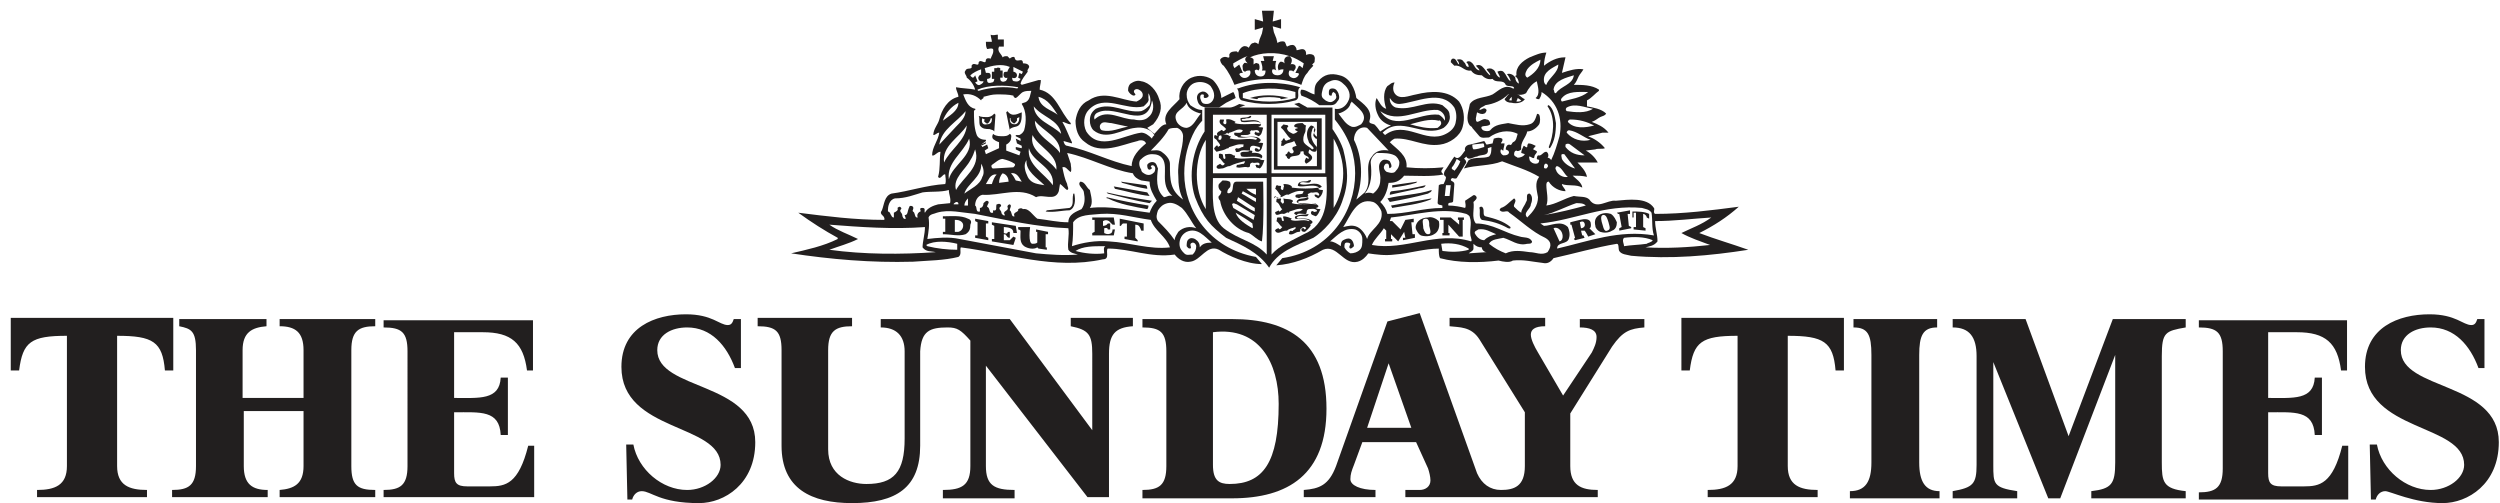 <svg xmlns="http://www.w3.org/2000/svg" viewBox="0 0 209.2 42.1" enable-background="new 0 0 209.2 42.1"><g fill="#221F1F"><path d="M80.2 19.4h-.3v-1c.2 0 .4 0 .6.2.2.2.1.7-.3.8m.8-1.1c-.6-.3-1.4-.2-2.1-.2v.2h.2v1.1h-.2v.2c.7 0 1.3.2 1.9 0 .3-.2.4-.4.4-.8.1-.2.1-.4-.2-.5zM82.2 9.9l.2.1s-.1.2 0 .2c.1.1.2.2.3.1.1-.1.2-.3.2-.4h.1v.1c0 .2-.1.4-.4.4-.4.1-.5-.2-.4-.5m.6.9l.3.1.1.1.1-1.4-.1-.1s-.2.3-.6.3c-.2 0-.5 0-.7-.1.1.2 0 .5.1.8.2.3.5.3.8.3zM84.5 9.9h.1c-.1.1 0 .3.2.4.1.1.2-.1.3-.2v-.2l.2-.1c0 .3-.1.6-.4.6-.3 0-.4-.2-.4-.4v-.1m.5.7c.5-.1.5-.7.5-1.2-.3.1-.4.2-.7.2-.3 0-.5-.3-.5-.3l-.1.1.3 1.5c-.1 0 0-.2.5-.3zM100.4 20.7c0-.3-.1-.5-.4-.7-.2-.1-.4-.1-.5 0-.2.1-.2.4-.2.6.1.1.1.2.3.2.2-.1-.2-.4.2-.5.2 0 .3.2.3.3 0 .3-.1.5-.3.7-.3 0-.5.1-.7-.1-.2-.2-.4-.4-.4-.8s.2-.8.6-1c.9-.4 1.5.4 2.1.9-.5 0-.8.1-1 .4m-3.5-2.2c-.2-.3-.1-.6 0-.9.2-.3.4-.5.8-.6.4-.1.8.1 1.2.4.5.5.8 1.2 1.2 1.7-.5-.2-1.1-.1-1.5.3-.1.2-.3.4-.3.7-.4-.6-.9-1.1-1.4-1.6zm-4.1 1.7c-1.1-.1-2.2.1-3.1.4.1-.6.1-1.3.1-2 .5-.7 1.5-.6 2.3-.7 1.5-.1 2.7.3 4.2.5.3.9 1.3 1.4 1.6 2.3-1.7.2-3.3-.4-5.1-.5zm-.4 1c-.8.1-1.7 0-2.4-.2.6-.4 1.5-.4 2.3-.4h.2c-.2.1-.1.4-.1.6zm-5.7 0L80.3 20c-.9-.2-1.9-.1-2.7 0 .1-.6.2-1.2.1-1.8.1-.3.5-.3.7-.4 1-.3 2.1 0 3.2.1 2.6.5 5.1 1.1 7.8 1.2.1.6-.1 1.2 0 1.8.2.3.5.3.8.4-1.2.1-2.4 0-3.5-.1zm-6.6-.3c-.8 0-1.7-.1-2.5-.3l-.1-.1c.7-.4 1.8-.3 2.6-.1v.5zm-10.7 0c.8-.3 1.6-.5 2.4-.9-.8-.4-1.7-.7-2.4-1.2 2.6.2 5.3.4 8 .2 0 .6-.2 1.2-.2 1.7.3.4.7.3 1.1.4-2.9.2-6 .2-8.9-.2zm5.5-4.3c.9 0 1.6-.3 2.3-.5.7-.1 1.5 0 2.2-.2 0 .4.2.7.1 1.1l-1 .1c-.4.1-.9.3-1.1.7-.1-.1.1-.4-.2-.4-.1 0-.2 0-.2.1s.1.2 0 .2c-.2.1-.3.3-.2.5h-.1c-.2-.1-.1-.4-.3-.5-.1-.1.1-.2 0-.4-.1-.1-.3-.1-.3 0-.2.4-.1.7-.4.7l.1.3c-.2.1-.3-.2-.3-.3 0-.2-.3-.3-.1-.5.1-.1-.1-.2-.1-.2-.1 0-.2.1-.2.1.1.2-.1.3-.3.4v.4c-.2 0-.2-.2-.3-.3 0-.2-.2-.1-.2-.3 0-.3.1-.9.6-1zm3.7-4.5c.2-1.3 1.5-1.9 2.2-2.8 0 .5-.4.9-.8 1.3l-1.4 1.5zm1.6-3.5c0 .7-.8 1.1-1.3 1.5.2-.6.7-1.2 1.3-1.5zm.4-.7c.6-.1 1.1.1 1.5.5 0-.1.1-.1.2-.2v-.1c.4-.1.7-.2 1.1-.2.5 0 1 0 1.4.1 0 .1.1.2.2.2.2-.1.4-.4.6-.5.2-.1.5-.1.7-.1-.1.3-.1.7-.4.9-.1.1-.4.1-.4.2.4.6.4 1.5.2 2.2-.1.2-.2.3-.4.4H85v.1l.4.2v.2l-.4-.2.1.4.4.2v.2l-.5-.1v.2l.4.2-.1.3-1.1-.4v-.5c.2-.1.4-.3.4-.5 0-.1.1-.3-.1-.4-.2.2-.4.2-.7.2-.4 0-.6-.1-.7-.2-.1.2-.1.4.1.5.1.1.4.2.4.2v.5l-1.1.5-.1-.3.3-.2-.1-.3-.4.2-.1-.2.4-.2v.1l-.4.2v-.1l.4-.3v-.1c-.3 0-.7-.1-.8-.5-.2-.6-.2-1.3-.2-1.9 0-.1.2-.1.1-.2-.6-.1-.8-.7-1-1.2zm.8-1.4c-.2-.1-.2-.2-.2-.2.2-.2.6-.4.9-.5v.4c0 .1-.1 0-.2.2-.1.1 0 .4.2.4h.2c0 .1-.1.2-.3.3-.2.1-.4-.2-.4-.2l.2-.1-.2-.5s-.1.2-.2.2zm3.8.8c0 .1-.1.1-.1.1-1-.2-2.2-.1-3.2.2-.1 0-.1-.1-.1-.1.9-.4 2.3-.4 3.4-.2zm-.7-1.7s-.2.3-.2.4c-.1 0-.3 0-.3.1-.1.3.1.5.3.4 0 .1-.1.3-.2.3-.2.1-.4 0-.4-.2v-.1h.2v-.6h-.2v-.2s-.2-.1-.3 0h-.2V6H83v.6h.2s0 .3-.2.3c-.3.1-.4 0-.4-.2v-.1s.3 0 .3-.2c0-.1 0-.3-.2-.3h-.2l-.1-.4c.6-.2 1.4-.4 2.1-.1zm.2.9c.2.1.4 0 .4-.2s-.2-.3-.3-.3v-.4l.8.4-.1.2-.2-.1-.1.4.2.1s-.1.3-.5.2c-.2 0-.2-.2-.2-.3zm4.1 4.7c-.8-.8-2.2-1.1-2.3-2.3.7.9 2.1 1.1 2.3 2.3zm-.3-1.6C88 9.2 87 9 86.9 8.1c.8.2 1.2.9 1.6 1.5zm-1.1 5.9c-.5-.1-1.1-.1-1.4-.7-.2-.4-.4-1-.1-1.4-.1.9.9 1.5 1.5 2.1zm.7 0c-.7-1-2.2-1.7-2-3.1.3 1.2 2.2 1.6 2 3.1zm-1.5-5.4c.7.9 2.2 1.4 2.1 2.7-.6-.9-2.1-1.4-2.1-2.7zm1.8 4.1c-.7-1-2.3-1.5-2-2.9.5 1 2.1 1.6 2 2.9zm-5.2.4h.2c-.2.2-.3.5-.4.8h-.5c.2-.3.3-.7.7-.8zm1.2.6l-.8.1c0-.3.1-.6.3-.8.4.1.5.5.5.7zm1.1 0l-.5-.1c-.1-.2-.2-.4-.4-.6.5-.1.7.4.9.7zm-.7-1.2l-1.7.1c-.1 0-.2-.2-.1-.3.3-.2.6-.5.9-.5.4.1.7.2 1 .4.1.1 0 .2-.1.3zM81 16.6v.6h-.3c0-.2.1-.4.3-.6zm-.3-.4c.2-.8 1.5-1.4 1.4-2.5.2.3.3.8.1 1.1-.2.7-1 1-1.5 1.4zm-.5.9h-.4c0-.1.1-.1.2-.2.2 0 .2.1.2.2zm-.2-1.2c-.3-1 .8-1.7 1.2-2.5.2-.3.3-.6.4-.9.5 1.5-1 2.3-1.6 3.4zm-1-2.3c-.2-1.4 1.3-2.1 1.9-3.1-.1 1.3-1.4 2-1.9 3.1zm2.1-2c.4 1.4-1.4 2.2-1.7 3.4-.2-1.4 1.2-2.2 1.7-3.4zm8.5 2.8c.1-.2 0-.5 0-.7l-.3-.9c1.9.4 3.6 1.4 5.5 1.7.1.3.4.5.7.6l.7.1c0 .6.3 1.1.6 1.6-.3.3-.5.7-.6 1-1.6-.2-3.3-.6-5-.4.3-.4.1-1 0-1.5-.3-.2-.4-.7-.8-.7-.3.3.3.6.3.9.1.5.1 1-.2 1.4-.4.2-1.1.4-1.1 1.1-.9 0-1.7-.2-2.6-.3-.4-.3-.7-.9-1.2-.8-.1-.1-.2-.1-.4 0 .1.3-.5.2-.3.6-.3.1-.2-.4-.4-.5 0-.2.2-.4 0-.5-.1 0-.2.1-.2.2.2.4-.5.3-.2.7-.1.1-.3-.1-.3-.2 0-.2-.3-.3-.1-.5.1 0 .1-.2 0-.2-.1-.1-.2 0-.3 0-.1.2.1.6-.3.5v.2c-.4.1-.2-.4-.5-.5 0-.2.3-.4 0-.5-.1 0-.2.1-.3.2 0 .2-.1.4-.3.4v.3c-.4.1-.2-.4-.4-.5 0-.4.2-.8.6-.9 1.5.1 3.1-.7 4.5.2.6-.3 1.6.4 1.9-.5l.1-.6c.2.1.4.4.6.5.2-.1 0-.3 0-.5-.2-.4-.3-.9-.4-1.4.3-.1.4.2.7.4zm5.8-1c.3-.3.6-.5 1-.5s.7.1.9.4c.5.8-.3 2.1.8 3.1-.3-.1-.5.1-.7.1-.7-.6-.6-1.6-.5-2.4-.1-.2-.1-.4-.3-.5-.2-.1-.5 0-.6.2 0 .1 0 .4.2.4.1 0 .1-.1.2-.1 0-.1-.1-.1-.1-.2.1-.1.2-.1.3 0 .1.1.1.3 0 .5-.2.2-.4.3-.7.2-.2-.1-.4-.2-.4-.4-.2-.3-.2-.6-.1-.8zm.1-2.3c-1.5.2-3.5 1.6-4.6-.1-.3-.6-.2-1.4.2-1.8 1.3-1.4 3.1.1 4.6-.3.2-.2.5-.4.4-.7v-.4c.2.3.2.7.1 1-.2.2-.4.4-.7.5-1.3.2-2.5-.8-3.8-.2-.4.3-.5.6-.5 1 0 .3.1.6.3.8 1.1.9 2.4-.1 3.5-.2.6-.1 1.3.1 1.6.6-.1.1-.2.2-.2.3-.3-.3-.6-.5-.9-.5zm-1.1-.5c-.7.1-1.4.5-2.2.3-.2-.1-.2-.4-.1-.5.2-.3.6-.1.9-.1l1.4.3zm1.7-.8c-.3.3-.8.3-1.2.2-1.1 0-2.2-.9-3.2-.1l-.1.1c-.1-.2 0-.5.3-.6 1.5-.7 4.1 1.6 4.5-1 .2.5.1 1.1-.3 1.4zm1.7 1c.2-.1.5-.1.7-.1.3.1.5.4.5.7 0 1.1-.5 2-.4 3.3 0 .8.1 1.4.4 2-1.1-.8-1.1-1.6-1.1-3 0-.4-.4-.8-.7-1-.3-.2-.6-.1-.9-.1.5-.5 1.1-1.1 1.5-1.8zm1.5-2.2c.1.5.7.8 1.2.9-.4.4-.6 1.1-1.2 1.2-.4 0-.8-.3-.9-.7-.2-.7.6-.8.9-1.4zm-.2 5.9c0-1.3.3-2.5.9-3.6.3-.5.6-.8.6-.8v-.9c-.4 0-.7-.2-1-.4-.2-.3-.3-.5-.3-.9s.3-.9.8-1c.4-.1.9 0 1.2.3.2.3.3.5.3.8 0 .4-.3.7-.6.7-.2 0-.4 0-.5-.3-.1-.2-.1-.5.1-.5.3 0 0 .2.2.3.1 0 .2 0 .3-.1.1-.1 0-.2-.1-.3-.1-.1-.3-.2-.5-.1-.3.1-.4.4-.3.7.1.4.3.5.7.6h1.1l.6-.4.8-.4s-.1-.4-.2-.5l-1 .5c0-.5-.3-1.1-.7-1.5-.4-.3-1.1-.5-1.8-.2s-1.1 1.1-1 1.8c-.5.6-1.5 1.2-1.1 2.1-.4 0-.7.5-1 .8l-.6-.5.5-.3c.6-.7.8-1.4.5-2.1-.2-.7-.8-1.4-1.5-1.5-.3-.1-.6 0-.9.2-.2.2-.2.4-.2.6.1.2.3.4.5.4.3-.1-.1-.2 0-.4 0-.1.2-.2.4-.1s.4.3.3.6c-.1.2-.3.3-.5.4-1.3-.1-2.7-1-4-.1-.7.3-1 1-1.1 1.7 0 .7.2 1.4.8 1.8 1.3 1.1 3.1.2 4.4-.1.2-.1.6-.1.7.2-.6.5-1.2 1.1-1.2 1.9-1.9-.4-3.5-1.3-5.4-1.7-.2 0-.3-.3-.3-.4l.7.2v-.1c-.3-.6-.5-1.2-.8-1.7.2 0 .4.2.7.2v-.1c-.9-.9-1.2-2.5-2.6-2.8 0-.3.1-.5.1-.8h-.2l-1.4.4-.1-.1c.1-.4.4-.7.6-1-.1-.2.2-.3.1-.5s-.4-.2-.5-.2c0-.6-.6.1-.7-.5-.1-.1-.3 0-.4.1l-.2-.2c-.2 0-.3 0-.4.1-.1-.3-.5-.5-.3-.9h.4v-.6h-.5v-.4c-.2 0-.4.1-.6 0 0 .2.1.4.1.6h-.5c0 .2 0 .4.1.6.2 0 .3-.1.5 0 .1.4-.2.6-.2.9v-.1c-.1 0-.3-.1-.4.1 0 .5-.4-.1-.6.2 0 .5-.4-.1-.6.3.1.4-.4.1-.5.4-.2.2.1.4.1.6.3.2.6.6.7 1-.5-.1-1.1-.1-1.6-.2 0 .3.2.5.2.8-.9.2-1.4 1.1-1.6 1.9-.1.4-.5.8-.5 1.3.2 0 .3-.2.5-.2-.1.7-.6 1.2-.6 1.9.2.1.4-.3.7-.3-.1.7 0 1.4-.2 2.1.2.3.4-.3.6-.2 0 .2.1.5 0 .8-1.6.1-3 .6-4.5.8-.6.2-.6.9-.8 1.4-.3.4.3.4.2.8-2.5 0-4.8-.3-7.2-.6 1.1.8 2.2 1.5 3.3 2.1v.1c-1.2.6-2.6.9-3.9 1.2 3.3.5 6.7.8 10.2.7 1.3-.1 2.6-.1 3.8-.4.3-.2.1-.6.2-.8 3.9.5 7.8 1.9 11.9 1 .6 0 .2-.7.4-.9 1.9 0 3.6.8 5.6.5.3.4.8.7 1.3.6.9-.1 1.4-1.5 2.4-1 .8.5 2.3 1.2 3.6 1.2l-.5-.6c-3.9-.7-6-3.9-6-7zM87.7 19.6v-.2l-1-.2v.2h.1v.9c-.1.1-.3.1-.4.1-.4 0-.2-1.4-.2-1.4h-1v.2s.1 0 .2.1c0 .5-.1 1 .3 1.3.3.2.8.3 1.1.1l.1.1.7.1v-.2h-.1v-1.1h.2M84.5 20.1H84v-.5s.2 0 .2.1c.1.1.1.2.3.2v-.5c-.1 0-.2 0-.2.1-.1.1-.3 0-.3 0V19s.5 0 .7.2c.1.1.1.3.1.3h.3l-.1-.6-2-.3v.2l.2.1V20H83v.2l1.8.3.2-.6-.2-.1-.3.3M93.7 18.3v.6h.1s.1-.2.2-.2h.3v1.1h-.2v.2l1.1.2v-.1l-.2-.2v-1.1s.2 0 .3.1c.1.1.2.4.2.4h.2v-.6l-2-.4M93 19.5c-.3.2-.6 0-.6 0v-.4s.3-.1.3.1h.2v-.5h-.2s-.1.2-.4.2v-.4c.2-.1.3-.1.5 0l.3.3h.2l-.1-.6h-1.8v.2h.2v1l-.2.1v.2h1.8l.1-.5h-.2c0 .2-.1.3-.1.3M81.6 18.5l.2.1v1.1h-.2v.2l1.1.2v-.2l-.2-.1v-1.1h.2v-.2l-1.1-.2v.2M96.2 16.4l-.2-.3-2.8-.5.1.2c1 .2 1.9.5 2.9.6M96.2 17l.2-.2c-1.3-.2-2.5-.4-3.8-.7l.1.1c1.2.3 2.3.6 3.5.8M96 15.8c0-.1 0-.2-.1-.3l-2.1-.3.1.1c.7.2 1.4.4 2.1.5"/><path d="M108.4 8.2c-1.3.4-3 .4-4.4 0v-.4c1.2-.5 3.1-.5 4.4-.1v.5m-4.8-.8h-.1c.3.3 0 .8.4 1 1.4.4 3.1.4 4.5 0 .5-.2 0-.8.4-1.1-1.7-.5-3.6-.5-5.2.1zM104.4 4.7c-.2.1-.2.2-.2.3 0 .1.2.3.2.3s-.3-.1-.3 0c-.2.2-.1.3-.1.5 0 .1.1.2.2.2.1-.1.2-.1.4-.1.1.2 0 .5-.3.6-.3.1-.5-.1-.6-.3.1-.1.1-.1.3-.1l-.3-.7-.4.3-.1-.2v-.2c.2-.1.8-.5 1.2-.6m3.5 0c-.4 0-.5.3-.4.6-.1-.1-.3-.2-.4-.1-.2.2-.2.5-.1.7.1-.1.3-.1.4-.1 0 .2-.1.5-.5.5-.5 0-.5-.4-.4-.5.1 0 .2 0 .3.1-.1-.2-.1-.6 0-.8h-.3l.1-.4h-.9l.1.4h-.3c.1.3.2.6.1.8h.3c0 .1 0 .5-.4.5-.3 0-.5-.2-.5-.5.1-.1.2-.1.3 0 0 0 .1-.1.1-.2 0-.2 0-.4-.2-.4-.1-.1-.3.1-.3.1V5c0-.1-.2-.2-.3-.2.8-.4 2.2-.5 3.3-.1zm1.2.6l-.1.4c-.1-.1-.2-.2-.3-.2l-.3.6c.1 0 .3 0 .3.1-.1.3-.4.4-.6.3-.3-.1-.3-.4-.2-.6.2 0 .3 0 .3.1.1-.1.3-.3.2-.5 0-.1-.3-.2-.4-.1.1-.2.2-.5-.1-.7.4.1.9.4 1.2.6zm-6.7.2c.4.5.7 1.1.9 1.6 1.7-.6 3.9-.7 5.6 0 .1-.3.2-.7.5-1 .1-.2.5-.6.5-.6l-.1-.1.2-.2c0-.2.1-.4-.1-.6-.2-.1-.4-.1-.6 0 0-.1 0-.3-.1-.4-.2-.2-.5 0-.7 0 0-.2-.1-.3-.2-.4-.2-.1-.4 0-.6.1-.1-.1-.1-.3-.2-.4-.2-.1-.5 0-.6.1l-.1-.4-.2-.5-.1-.5.7.2v-.8l-.7.2.1-.9h-1l.1.9-.7-.2v.9l.7-.2-.1.5-.2.5-.1.4c-.1-.1-.3-.2-.4-.1-.2 0-.3.2-.4.4-.1-.1-.3-.2-.5-.1s-.3.3-.4.5l-.1-.1c-.2 0-.5 0-.6.2-.1.1.1.4-.2.3-.2-.1-.5 0-.6.2 0 .1.1.4.3.5zM104.6 8.2l.6.1.1-.1c.6-.1 1.2-.1 1.8 0l.1.1.6-.1c-1-.3-2.3-.3-3.2 0M87.5 17.7c.7.1 1.4-.1 2-.1.5-.2.5-.9.4-1.4-.1 0-.1 0-.1.1-.1.4.1.9-.3 1.1l-1.9.2-.1.1M96 17.5c.1-.1.1-.2.1-.3-1.2-.2-2.3-.4-3.5-.7 0 .1 0 .1.1.1 1 .5 2.2.7 3.3.9M120.7 19.7h.6v-.2h-.1v-.7l.9 1h.3v-1.4h.1v-.2h-.5v.2h.1v.4l-.7-.6h-.9v.2h.3v1.1h-.1v.2"/><path d="M119.5 19.6c-.2 0-.3-.2-.4-.5 0-.4-.2-.8.2-.8.3 0 .3.3.3.6.1.4.2.7-.1.7m0-1.4c-.3 0-.6.1-.8.3-.2.2-.3.5-.2.7.1.2.2.4.4.5.3.1.8.1 1.1-.1.4-.2.5-.7.4-1.1-.2-.2-.6-.4-.9-.3zM124 17.3c-.1 0-.2 0-.2.1.1.3-.1.8.2 1 .8.1 1.5.3 2.2.7.1 0 .2.1.2-.1-.6-.5-1.3-.7-2.1-.9-.3-.1 0-.6-.3-.8"/><path d="M137.7 20.7c.3-.1.7-.1 1-.5 0-.6-.2-1.1-.2-1.7 1.6 0 3.1-.2 4.7-.3-.8.6-1.7.9-2.5 1.3.7.4 1.6.7 2.4 1-1.8.2-3.6.3-5.4.2m-1.8-.1c0-.2-.2-.5 0-.7.8-.1 1.7-.1 2.4.2-.1.2-.4.2-.5.3-.7.1-1.3.1-1.9.2zm-5.6.2c0-.6.9-.3 1-.9.1-.3 0-.7-.1-.9-.6-.6-1.4-.1-2-.1l-.3-.2c2.9-.3 5.4-1.6 8.5-1.3.3.1.6.1.8.4.1.6 0 1.3.2 1.9-2.9-.5-5.5.5-8.1 1.1zm-.3-1.7c.2-.1.4 0 .5.1.3.2.4.9 0 1l-.5-1.1zm-1-1.1h.1-.1zm.5 3.1c-.5.3-1 0-1.5 0-.7-.1-1.4-.2-2 .1-.5-.2-.9-.4-1.4-.8.2-.4.8-.4 1.2-.5.7.2 1.2.7 2 .5.2 0 .4 0 .4-.2-.2-.4-.7-.3-1-.4-1.3-.3-2.3-1.1-3.7-1.1-.4-.5-.1-1.2-.2-1.8.1-.1.4-.3.2-.5-.1-.1-.2-.1-.3 0l-.6.4c0 .2.1.4 0 .6-.4-.1-.9-.2-1.4-.2-.1-.4.4-.1.4-.4l.1-1.4c0-.3-.5-.2-.2-.5.1 0 .3.1.4 0l.8-1.3c0-.1-.1-.3-.2-.3l.2-.2c.2.4.6 0 .9 0 .3-.2 1 0 .9-.6v-.1l.3-.1c0 .3 0 .6-.2.8-.5.2-1.2 0-1.7.3l-.4.7c1-.3 2.2-.2 3.2-.6 1 .4 2.1.7 3.1 1.3-.4.5-.2 1.1-.1 1.7 0 .7-.4 1.2-.9 1.7-.4-.4.3-.7.3-1.1.1-.2.2-.7-.1-.9-.4 0-.1.5-.3.7-.1.3-.4.6-.4.9-.2-.1-.4-.3-.6-.5-.1-.2.3-.5 0-.7-.4.3-.7.7-1.1.8-.1.1-.1.1-.1.2.3.3.6-.1.8.2 1 .7 1.9 1.6 3 2.1.7.4.4.9.2 1.2zm-6.1-1.6c0-.2.2-.2.3-.3.6-.1 1 .2 1.5.4-.4.1-.7.2-1 .5-.3 0-.6-.2-.8-.6zm-.5 1.7c.1-.1.4-.2.4-.4v-.4c.2.2.4.3.7.3 0 .2.2.4.4.4l-1.5.1zm-2.2-.2l-.1-.6c.8-.1 1.6 0 2.3.4v.1c-.7.2-1.5.2-2.2.1zm-5.9-.5c.2-.5.7-.9 1-1.4l.2.2v.7h-.1v.2h.6V20h-.1v-.4l.6.6.5-.8.1.5h-.2v.2l1-.2v-.3h-.2l-.1-1h.2v-.3l-.7.1-.4.8-.7-.7h-.2l.1-.3c2-.2 4.2-.9 6.3-.3.2.1.3.2.3.3.2.5-.1 1.2.1 1.7 0 .1.1.2 0 .3-2.9-.9-5.5.8-8.3.3zm-.4-.5c-.1-.3-.4-.8-.8-1-.4-.2-.8-.1-1.2 0 .6-.9 1.1-2.5 2.5-2.1.3.1.6.5.7.8.2 1.1-1 1.5-1.2 2.3zm-.6.9c-.2.2-.5.3-.8.3-.2-.1-.4-.3-.5-.5 0-.2 0-.4.2-.4.1 0 .2 0 .3.1 0 .1-.2.3 0 .4.1 0 .2-.1.3-.2 0-.2-.1-.5-.3-.6-.2-.1-.4 0-.6.1-.2.1-.2.4-.2.5-.3-.2-.6-.4-.9-.4.6-.5 1.2-1.2 2.1-1 .3.1.6.4.6.8s0 .7-.2.9zm-.5-9.2c0-.3.1-.6.3-.8.2-.2.5-.3.8-.2l1.8 1.9c-.5-.1-1.1 0-1.4.5-.7.8.1 2.1-.6 3l-.7.6c.6-1.7.5-3.6-.2-5zm-.2-1.1c-.5-.2-.7-.6-1.1-1.1.4-.1.9-.4 1-.8 0-.1.1-.1.1-.2.5.5 1.5 1.1.8 1.9-.2.1-.5.3-.8.2zm7.7.1c.4-.3.6-.7.5-1.1 0-.4-.4-.6-.6-.8-1.3-.5-2.5.5-3.9.2-.3-.1-.5-.4-.5-.7v-.1c.2.3.4.5.8.5 1.4-.1 3.5-1.3 4.6.3.2.4.2.9.1 1.3s-.4.7-.8.9c-1.7.9-3.4-1.2-5.1.1l-.2-.2c1.5-1.5 3.4.5 5.1-.4zm-.2-.4c0 .2-.2.3-.3.4-.8.1-1.6-.1-2.3-.3.8-.2 1.6-.5 2.4-.3.1-.1.2.1.2.2zm-5.1-1c1.5 1.1 3.2-.2 4.8-.1.4.1.7.5.6.9-.1-.2-.3-.4-.5-.5-1.7-.2-3.7 1.5-4.9-.3zm1.2 3.7c.2.1.4.4.4.6 0 .3-.1.5-.3.7-.1.2-.4.2-.7.1-.1 0-.3-.2-.3-.4 0-.1.1-.3.2-.3.4-.1.1.6.4.3.1-.1 0-.3-.1-.5-.1-.1-.4-.2-.6-.1-.6.4-.1 1.1-.2 1.7 0 .4-.2.8-.6 1.1-.2-.1-.5-.1-.7 0 .6-.7.6-1.7.5-2.6 0-.3.2-.6.5-.8.6 0 1.1 0 1.5.2zm4.3 2.5h.4l-.1.9h-.4l.1-.9zm.5-1.5c.2-.2.3-.5.4-.7l.3.2c-.1.3-.3.6-.5.8 0-.1-.3-.1-.2-.3zm2.6-2c.1 0 .1.2.1.3-.3.1-.6.2-.9.2-.1-.1-.1-.3-.1-.4l.9-.1zm2.8.6c.1.1.3 0 .4-.1-.1-.6.4-1 .5-1.5.4 0 .8-.3 1-.6.1-.2.1-.6 0-.8-.1-.1-.2-.1-.2 0-.1.3-.2.7-.6.8-.6.2-1.2 0-1.8-.1-.5.1-1.1.1-1.5.6-.1.1-.4.1-.6 0-.1-.1-.2-.2-.1-.3.2-.1.5 0 .7-.2 0-.2-.1-.4-.3-.4-.4-.2-.9.6-.9-.1l.1-.5c.2.1.4.2.6.1.1 0 .2-.2.2-.3-.2-.3-.4 0-.6 0 0-.2.4-.3.5-.4.7-.1 1.4-.4 1.9-.9.5-.1 1 .2 1.5-.1.2-.4.5-.8.9-1 .1.5.3 1.1-.1 1.4.1.1.2.1.3.1.2-.3.2-.5.2-.6 1.3.8 1.8 2.2 1.5 3.7-.2.7-.4 1.4-.7 2 0 0-.1-.2-.3-.2.1-.1.1-.4-.1-.5-.3 0-.4.4-.7.3-.1.1-.1.2-.1.3.1.1.1 0 .2.1 0 .2-.1.3-.3.3-.2 0-.4-.1-.5-.3 0-.1-.1-.3 0-.3s.4.3.4 0c0-.2.4-.4.1-.5l-.2-.1c0-.1.2-.2.2-.3-.2-.1-.4-.2-.6-.2-.1.1-.1.2-.1.3-.1.1-.2-.1-.3-.1-.1.2-.2.4-.2.6l.3.1c-.1.2-.4.3-.6.3-.1-.1-.3-.1-.3-.3 0-.2.1-.3.2-.3zm.9-6.8c.3-.4.7-.6 1.1-.8 0 .7-.6 1.2-1.1 1.5-.3-.2-.1-.5 0-.7zm2.6-.4c0 .7-.8 1.1-1 1.7-.1 0-.2-.2-.2-.3-.1-.8.7-1.1 1.2-1.4zm1.3.9c-.1.8-1.1.9-1.5 1.5-.2 0-.1-.2-.2-.3.1-.8 1.1-1 1.7-1.2zm1.2 1.4c-.6.5-1.5.6-2.2.8-.1-.1-.1-.2 0-.3.5-.6 1.4-.5 2.2-.5zm.4 1.4c-.6.4-1.5.3-2.2.2-.1-.1-.1-.2 0-.3.7-.4 1.5 0 2.2.1zm.1 1.4c-.7.2-1.7.3-2.2-.3 0-.1.1-.2.2-.2.8 0 1.4.2 2 .5zm-.3 1.2c-.7.2-1.5 0-2-.6 0-.1.1-.2.2-.2.7.1 1.2.6 1.8.8zm-2.1.6v-.2c.1-.1.3-.1.4 0l1.2.9c-.7 0-1.2-.2-1.6-.7zm-.3 1c0-.1-.1-.3 0-.4h.2l.9 1.2c-.4-.1-.9-.4-1.1-.8zm-.5.9c-.1-.1 0-.3.1-.3.4.1.6.7.9.9-.4.1-.9-.2-1-.6zm-.8-.1c-.1 0-.2 0-.2-.1s0-.2.1-.3c.1 0 .2 0 .2.1.1.1 0 .2-.1.3zm2.5 2.9c.3 0 .6 0 .8.2-1.1.3-2.3.6-3.5.8.9-.2 1.8-.7 2.7-1zm10.3 2.5c1.2-.6 2.3-1.3 3.3-2.2-2.3.3-4.6.6-7 .6-.2-.1 0-.4-.1-.5-.6-.9-2.1-.7-3.2-.6-.7-.1-1.6.8-2.2-.1-.3-.3-.8-.2-1.3-.3-.8.2-1.5.7-2.3.8.2-.5 0-1.2 0-1.7 0-.1 0-.3.2-.3.3.5.9.8 1.4.8 0-.2-.3-.4-.3-.6.5.2 1.2 0 1.7.3 0-.4-.6-.8-.8-1 .4 0 .8 0 1.2.1-.1-.5-.5-.9-.8-1.2H133.7c-.2-.4-.6-.8-1-1l.8-.1c.2-.1.6 0 .8-.1-.4-.5-.9-.8-1.4-1l1.2-.3h.5c-.4-.5-.9-.7-1.4-.9.3-.1.5-.3.7-.4.2-.1.4-.1.5-.3-.4-.4-1.1-.5-1.6-.6v-.5c.4-.2.7-.6 1-.8v-.1c-.6-.4-1.4-.4-2.1-.4.2-.2.3-.5.4-.7.1-.2.3-.4.4-.6-.6-.1-1.2.1-1.8.3l.3-1.3h-.1c-.6 0-1.2.3-1.7.7 0-.4.1-.8.2-1.1-.5 0-.9.2-1.4.4-.6.3-1.2.8-1.1 1.5 0 0-.1 0-.1.1.2.1.3.4.3.6-.2-.1-.3-.3-.3-.5-.1-.2-.4-.4-.7-.3.1.1.3.4.3.6-.3-.2-.3-.5-.6-.8-.1-.1-.3-.1-.5 0l.2.4v.1c-.4-.2-.3-.6-.6-.7-.1-.1-.4-.1-.5 0 .1.2.3.3.3.5-.4-.2-.6-1.1-1.2-.8.1.1.3.3.3.4-.4-.1-.4-.5-.7-.7-.1-.1-.3-.1-.4 0 .1.1.2.2.2.4-.3 0-.2-.3-.4-.4-.1-.2-.3-.3-.6-.2.1.1.2.2.2.4-.2-.1-.2-.5-.5-.5-.1 0-.2.1-.2.3l.3.3c.6-.1.8.5 1.4.4.2.3.5.4.9.4.2.2.5.4.9.3.3.4.9 0 1.1.5.2.2.7 0 .7.3h-.1c-.7-.4-1.2.2-1.7.5-.6.3-1.5.2-1.9.8-.1.6-.4 1.3 0 1.8.1.1.2.1.2.2l.6.7c.2.2.5.1.8.1.7-.5 1.6-.7 2.4-.3-.1.3-.1.6-.4.7-.1.1-.1.3-.3.2-.2 0-.3.2-.3.4l.2.1c.1.1.1.2 0 .3-.1.1-.3.1-.4.1-.2-.1-.3-.3-.2-.5.1 0 .1.1.2.1 0-.2.1-.4.1-.6h-.3c0-.1.2-.2.1-.4-.2-.1-.4-.1-.7 0l-.1.4-.5.1c-.1-.1-.1-.2-.2-.3l-1.2.3c-.2 0-.5.2-.4.5-.2.2-.5.9-.9.5-.3.4-.5.8-.8 1.2-.1.2-.1.4.1.5 0 .2-.1.4-.2.6-.1 0-.3 0-.4.1l-.1 1.5c.1.2.2.1.4.2v.2c-1.6 0-3 .5-4.6.5-.1-.4-.3-.7-.6-1 .4-.4.6-1 .7-1.6.5 0 .9-.1 1.3-.6 1.1 0 2.2.1 3.3-.1l-.1-.1c-.2-.2 0-.3.1-.5-1 .1-2.1.1-3.1 0 .1-1-.8-1.5-1.4-2.1.1-.1.2-.2.4-.3 1.3-.1 2.4.7 3.8.5.8-.1 1.7-.7 1.9-1.5.2-.7.1-1.5-.3-2.1-.9-1-2.4-.9-3.6-.6-.6.1-1.4.5-1.8-.1-.2-.3-.1-.7 0-.9-.3 0-.4.2-.6.3-.4.5-.3 1.3-.1 1.9-.4-.1-.6-.6-.8-.9-.2.4-.1 1 .1 1.4.2.5.7.8 1.1.9-.3.1-.6.3-.9.5-.1-.1-.2-.3-.4-.5-.1-.2-.6-.1-.5-.4.3-.9-.5-1.4-1.1-1.9-.1-.7-.5-1.7-1.4-1.9-.7-.2-1.3-.1-1.8.5-.3.3-.3.6-.3 1.1-.4-.1-.7-.4-1.1-.4-.1.1-.1.3 0 .5.6.2 1.1.5 1.5.8h1c.2 0 .4-.1.5-.3.2-.2.2-.4.1-.7-.1-.2-.2-.4-.5-.4s-.3.2-.3.4.1.2.2.2 0-.2.1-.2c0-.1.1-.1.1-.1.1.1.2.1.2.3.1.2-.1.4-.3.5-.2.1-.5 0-.7-.2-.3-.2-.2-.5-.1-.9.1-.3.3-.5.6-.6.4-.2.8-.1 1.1.2.5.4.7 1 .4 1.5-.2.4-.6.7-1.1.6v.9c1.3 1.6 1.7 3.1 1.7 4.5 0 3.2-2.1 6.5-6.1 7.1l-.5.6c1.4-.1 2.7-.6 3.9-1.3 1.2-.5 1.7 1.3 2.9 1 .4-.1.7-.4.9-.7.7.1 1.4.2 2.2.1 1.3-.1 2.5-.5 3.7-.5 0 .3 0 .6.1.8 1.5.4 3.3.4 4.9.2.4.1.9.2 1.2 0 .9-.1 1.6.1 2.5.2.4.1.7-.1.9-.4 1.8-.4 3.5-.9 5.3-1.2.2 0 .1.4.2.6.2.3.6.3 1 .4 3.3.3 6.6 0 9.8-.5-1.4-.5-2.8-.9-4.1-1.4zM116.3 16.3l2.3-.5c.2-.1.6 0 .7-.3-.9.2-1.8.4-2.8.5-.2 0-.2.2-.2.3M116.3 16.9c1.1-.2 2.1-.4 3.2-.7.1-.1.3-.1.3-.3-1.2.4-2.5.4-3.7.7l.2.3M119.7 16.7l.1-.1c-1.1.2-2.3.4-3.4.6l.1.2c1.1-.2 2.2-.3 3.2-.7M116.5 15.5v.2c.7-.1 1.4-.2 2-.4l.1-.1-2.1.3M136.7 17.8h.2V19h-.2v.2l1 .1v-.2l-.2-.1v-1.1s.1 0 .2.1.1.2.1.2l.2.1v-.4c-.4-.2-.9-.2-1.4-.2v.5h.1v-.4M136.5 19l-.2-.1-.1-1h.2v-.3l-1.1.2.1.1h.1l.2 1.1-.2.1v.2l1-.2V19"/><path d="M132.3 19.1l-.1-.5s.3-.2.4.1c.1.3-.2.4-.3.4m.8-.5c-.1-.3-.5-.3-.9-.2l-.8.2v.2h.1l.3 1.1-.1.1.1.1.8-.2-.1-.2h-.1l-.1-.4h.3c.1.1.3.5.3.5l.6-.2-.5-.5s.2 0 .1-.5zM134.5 19.3c-.2.1-.3-.1-.4-.5-.1-.3-.2-.7 0-.8.3-.1.4.3.5.6.1.4.2.6-.1.7m.3-1.4c-.3-.1-.7-.1-1 .1-.3.2-.4.5-.3.9 0 .2.2.4.4.5.3.1.7.1 1-.1.3-.1.4-.4.4-.7-.1-.2-.2-.5-.5-.7zM109.7 18.8h-.1c.1-.1.3-.1.2-.3-.4-.3-.8-.2-1.2-.2l-.1-.1c.2-.2.5-.1.8-.1.1 0 .2-.1.2-.2-.3.1-.7 0-1.1.2-.1.1 0 .2 0 .2.4.1.9-.1 1.2.2h-.1c-.5-.2-1 .1-1.5-.1l.1-.1c-.2-.1-.5-.2-.7-.2-.1.1.1.3 0 .4-.2 0-.1-.2-.2-.3h-.3c-.1.1 0 .2-.1.3.2.1.3.4.5.5-.1.1-.2.3-.3.1-.1 0-.3.1-.3.2.2.4.6 0 .9 0h.1c.2-.2.5-.2.7-.3.1.2-.2.2-.2.3-.1.1-.2-.1-.3.1 0 .1-.1.1 0 .2.3.1.5-.2.8-.2.2 0 0-.2.2-.3.1-.1.3-.2.4 0l-.1.1c-.1 0-.1-.2-.2-.1-.1 0-.1.1-.1.1 0 .2.2.2.3.2.1-.1.4-.3.5-.6"/><path d="M106.9 10.2h3.3v3.7h-3.3v-3.7zm-.3 4h4V9.9h-4v4.3zM107.4 17.9c.2 0 .3-.2.4-.1.1 0 .1-.1.1-.1.4-.1.7-.3 1.1-.2 0 0 0 .1-.1.1-.2.2-.6 0-.6.3.1 0 .1.1.2.1.1-.2.4-.1.6-.1.4.1.1-.3.4-.4.2 0 .5-.1.7.1 0 .1 0 .1-.1.1-.1.1-.1 0-.2 0-.1-.1-.2 0-.2.1 0 .2.2.2.4.3.2-.1.3-.4.4-.6-.1 0-.3 0-.4-.1.1 0 .3-.1.2-.2-.4-.4-1.1-.1-1.6-.2l-.1-.1c.2-.2.8 0 .9-.3 0-.1-.1-.1-.1-.1-.3.2-.8 0-.9.4.4.4 1 0 1.5.1.1 0 .2.1.1.1-.6-.1-1.4.1-2-.1 0-.1.1-.1.1-.2-.2-.2-.6-.1-.8-.2 0 .2.1.3 0 .4-.1.1-.1 0-.2-.1s0-.1 0-.2c0-.2-.2 0-.3-.1-.1 0-.1.2-.1.3.3.1.3.5.5.6l-.2.2c-.1 0-.1-.1-.1-.1-.1.1-.3.1-.3.2.1.4.4 0 .7.1M106.8 16.5c.1.1.2 0 .3 0 .3 0 .5-.3.7-.2.4-.2.8-.4 1.3-.3l-.1.2c-.2.1-.6 0-.6.2s.2.1.3.2c.2-.2.6 0 .8-.2-.2-.2.1-.2.2-.3.2.1.6-.2.7.2-.1.2-.2-.1-.4 0 0 .2.2.2.3.3.2-.1.4-.4.4-.7-.1 0-.3 0-.4-.1.1-.1.3-.1.3-.2-.5-.5-1.2 0-1.8-.2v-.1c.3-.2.8.2.9-.2 0-.1-.1 0-.2 0-.2.2-.8-.1-.9.4 0 .1.2.1.3.1.5 0 1.1-.2 1.5.1-.7.1-1.6.1-2.3 0v-.1c-.2-.2-.5-.2-.7-.2 0 .1.1.2 0 .3 0 .1 0 .2-.1.2-.2-.1-.1-.2-.1-.3 0-.1-.2 0-.3-.1-.2 0-.1.2-.2.3.2.1.3.4.5.6-.2.3-.4-.1-.6.2 0-.2.2-.2.2-.1"/><path d="M106.4 21.3v-6.5h4.6c.1 2.1 0 4-1.9 4.8-.9.5-2 .9-2.7 1.7m0-11.7h4.5v4.9h-4.5V9.6zm-.4 4.9h-4.5V9.6h4.5v4.9zm0 6.8c-1-1.1-2.3-1.2-3.6-2.2-1.1-.9-.9-2.8-.9-4.2h4.5v6.4zm-5.1-3.8c-1-1.6-1-4.2 0-5.8v5.8zm10.7-5.9c.5.9.8 1.9.8 2.9s-.3 2.1-.8 2.9v-5.8zm-1.7 8.3c.8-.5 1.9-1.6 2.4-3 .6-1.6.5-2.8.1-4.4-.3-.9-.9-1.7-.9-1.7V9h-2.1l-.7-.4-.4.1.5.3h-5.1l.5-.2-.5-.1s-.5.3-.8.3h-2.1v2c-1 1.5-1.4 3.7-.8 5.5.7 1.8 1.3 2.4 2.6 3.4 1.3.6 2.7 1.2 3.6 2.5.7-1.3 2.1-1.8 3.7-2.5zM101.9 11.4c.3-.1.6-.1.8-.3.1.2.1 0 .2 0 .4-.1.7-.4 1.1-.2-.1.3-.4.2-.7.2-.1.2.1.3.3.3.2-.2.7 0 .9-.2-.2-.1.1-.1.2-.3.2.1.6-.2.7.2h-.1c-.1 0-.2 0-.2-.1l-.1.1c-.1.2.2.2.3.3.3-.1.3-.4.4-.7-.1-.1-.3 0-.4-.1.1 0 .3-.1.2-.3-.3-.4-1-.2-1.4-.2-.1 0-.2 0-.2-.1.1-.1.2 0 .4-.1.2 0 .4 0 .4-.2h-.1c-.2.2-.6.1-.8.2 0 .1 0 .2.1.3.5.1 1.1-.2 1.6.1v.1c-.7-.1-1.5.1-2.2-.1l.1-.1c-.2-.1-.5-.3-.8-.2 0 .1.1.4-.1.4-.3-.1 0-.3-.1-.4h-.3c-.2.4.3.5.5.8l-.1.1c-.1.1-.2.1-.2 0-.1-.1-.2.1-.3.1-.3.2-.1.3-.1.4"/><path d="M103.5 17.1l1.5.9-.1.4-1.7-1-.1-.3c.1-.2.3 0 .4 0m.1-.6c.5.3.9.6 1.4.9v.3c-.5-.2-1-.6-1.5-.9l.1-.3zm.4-.5l1.1.6v.3c-.4-.2-.8-.5-1.2-.7l.1-.2zm1.1-.2v.5c-.3-.1-.6-.3-.8-.5h.8zm-.3 3.3c-.5-.3-1.2-.7-1.4-1.3.5.3 1 .6 1.4.9 0 .2.1.3 0 .4zm-.3.4c.4.2.7.6 1.1.7.2-1.5.1-5 .1-5h-2.2c-.5 0-.2.7-.5.9-.1.1-.3.1-.3 0 0-.2.1-.3.2-.4.1-.1.1-.4 0-.5-.2-.1-.4-.1-.6-.1l-.3.3c-.1.2 0 .5.2.6 0 .2-.1.3-.2.4-.1.1 0 .3.1.4.2 1.2 1.2 2.4 2.4 2.7zM110 10.7c0-.1-.2-.2-.3-.2-.4.3-.4.9-.2 1.3 0 .3.7.6.3.7-.2-.2-.5-.3-.7-.6-.1-.3 0-.6.1-.8.1-.2 0-.4.1-.6-.1 0-.2-.1-.3-.2-.2 0-.6 0-.7.2 0 .2.1.1.3.2 0 .1-.3 0-.2.2l.2.1c-.1.1-.3.2-.4.2-.2-.1-.5-.2-.5-.5l.1-.1c0-.2-.2-.1-.4-.2 0 .1-.2.1-.2.3.3.2.5.7.8.9-.1.1-.1.1-.2.1-.1.1-.3.1-.3-.1-.2-.1-.1.2-.3.2.1.1 0 .2 0 .4h.2c.3-.3.6-.2.9-.4l.2.4-.3.1c-.2.2.2.3 0 .5-.1.1-.3 0-.3-.1-.2-.1-.1.2-.3.2-.1.2.1.1.1.3.1.1.1.1.2.1.1-.3.4-.2.7-.3.1 0 .3-.2.2-.3.1 0 .2-.1.3 0-.1.4.5.3.4.6-.1 0-.1-.1-.2-.1-.1.2-.2.3 0 .5.2-.1.5-.3.5-.5s-.2-.3-.3-.4c0-.1 0-.2.1-.3.1.1.2.2.4.2s.2-.2.2-.4c-.4-.4-.6-.9-.4-1.4 0-.1.1-.3.2-.2.2.2-.1.4-.1.6 0 .1.1.2.2.3.1 0 .2.1.2-.1-.4-.2-.4-.5-.3-.8M105.1 12.4c-.1 0-.1.1-.1.1 0 .2.2.2.3.2.3-.1.3-.4.4-.7-.1-.1-.3 0-.4-.1.1 0 .2-.1.2-.2-.4-.5-1.1-.1-1.7-.3.1-.3.6 0 .8-.2.1-.1 0-.1-.1-.2-.3.1-.6.1-.9.2-.1.1-.1.3.1.3.5.1 1.1-.2 1.5.1l-.1.1c-.7-.2-1.4.1-2.1-.1-.2 0 0-.1 0-.2h-.1c-.2-.2-.5-.1-.7-.2-.1.1.1.2 0 .4 0 .1-.1.1-.2.1-.1-.1 0-.2 0-.3-.1-.1-.2 0-.3-.1-.1 0-.1.1-.1.2s.1.1.2.2c.1.2.3.3.3.5-.1 0-.2.2-.2 0-.1-.1-.2.1-.3.2 0 .1.1.2.2.3.3-.1.6-.1.9-.3.1.1.1-.1.2-.1.4-.1.7-.3 1.2-.2-.1 0 0 .2-.1.2-.2 0-.3.2-.5.1-.1 0-.2.1-.1.2 0 .2.2.1.3.1.2-.2.6-.1.9-.1-.2.2-.6 0-.8.2 0 .1 0 .2.1.3.5.1 1.1-.1 1.6.1v.1c-.8-.2-1.5.1-2.2-.1 0 0 .1-.1 0-.2h-.1c-.2-.2-.5-.1-.7-.1 0 .2.1.3 0 .4-.2 0-.1-.2-.2-.4-.1 0-.2-.1-.3 0v.3c.2.1.3.4.5.5l-.1.1c-.1.1-.2 0-.3-.1-.1.1-.3.1-.3.3.1.2.3.1.4.1.3 0 .4-.2.7-.2.4-.2.8-.3 1.2-.4.2 0 0 .1 0 .2-.2 0-.4.1-.6.1 0 .1-.1.2 0 .2.3.1.6-.1.9 0 .4 0 0-.3.4-.4.2.1.5-.1.6.1 0 .3-.2 0-.3.1-.1 0 0 .1 0 .1 0 .2.2.1.3.2.2-.1.3-.4.4-.7-.1 0-.3 0-.4-.1.1 0 .3-.1.2-.3-.4-.4-1.1-.1-1.6-.2v.2l.1-.1c.2-.1.6.1.7-.2 0-.1-.1-.1-.2-.1v-.2c.1-.4.6-.1.8-.1 0 .1.1.1 0 .2s-.1-.1-.3-.1M129.6 12.3c0 .1.1.1.1.1.4-.6.5-1.3.5-2.1-.1-.6-.2-1.2-.6-1.5-.1 0-.1.1-.1.1.7 1 .5 2.4.1 3.4"/><path d="M127 8.2l.3.2c-.1.1-.2.1-.4.1 0-.1.1-.2.1-.3m-.7.2c0-.1.1-.2.2-.3v.3h-.2zm.2-.6c-.3 0-.4.3-.6.5.1.2.3.3.6.3.4.1.9 0 1.1-.3-.3-.1-.6-.6-1.1-.5zM12.3 41.7V41c-1.5 0-2.5-.4-2.5-2V28.1c3 0 3.8.5 4 2.9h.7v-4.4H.9V31h.7c.3-2.4 1-2.9 4-2.9V39c0 1.6-1 2-2.5 2v.6h9.2M25.4 34.5V39c0 1.5-.8 1.9-2 2v.6h8V41c-1.5 0-2-.4-2-2v-9.7c0-1.6.6-2 2-2v-.6h-8v.6c1.3 0 2 .5 2 2v4h-5.1v-4c0-1.5.8-1.9 2-2v-.6H15v.6c1 .2 1.4.4 1.4 2V39c0 1.6-.6 2-2 2v.6h8V41c-1.3 0-2-.5-2-2v-4.6h5M44.7 41.7v-4.4h-.5c-.8 3.2-1.9 3.4-3.2 3.4h-1.9c-.9 0-1.1-.3-1.1-1.1v-5.1c2.2 0 3.8-.2 3.9 1.9h.6v-4.8h-.6c-.1 1.9-1.8 1.7-3.9 1.7v-5.5h2.4c2.4 0 3.4.9 3.7 3.2h.5v-4.2H32.1v.6c1.5 0 2 .4 2 2V39c0 1.6-.6 2-2 2v.6h12.6M52.5 41.8h.4c.1-.4.4-.7.8-.7.8 0 1.5 1 4.8 1 2.1 0 4.7-1.6 4.7-5.1 0-5.1-8.2-4.3-8.2-7.7 0-1.3 1.2-1.9 2.5-1.9 2 0 3.3 1.5 4 3.4h.5v-4.1h-.6c-.1.3-.2.5-.5.5-.7 0-1.3-.9-3.5-.9-2.6 0-5.4 1.1-5.4 4.4 0 5.5 8.3 4.7 8.3 8.2 0 1.1-1.3 2.1-2.8 2.1-2.1 0-4.1-1.7-4.5-3.8h-.6l.1 4.6M162.3 41.7v-.6c-1.2 0-1.7-.8-1.7-2.4v-9c0-1.6.3-2.3 1.5-2.3v-.7h-7v.7c1.2 0 1.5.6 1.5 2.3v9c0 1.6-.5 2.4-1.8 2.4v.6h7.5M172.4 41.7l4.6-12v9c0 1.8-.3 2.2-2 2.4v.6h7.9v-.6c-1.9-.2-2-.8-2-2.4v-8.9c0-2 .3-2.1 2-2.4v-.7h-6.1l-3.7 9.8-3.6-9.8h-6.1v.7c1.4 0 2 .8 2 2.4v9.1c0 1.6-.3 1.9-2 2.2v.6h5.4v-.6c-2-.3-2-.6-2-2.2v-8.6l4.6 11.4h1M196.5 41.7v-4.4h-.5c-.8 3.2-1.9 3.4-3.2 3.4h-1.9c-.9 0-1.1-.3-1.1-1.1v-5.1c2.2 0 3.8-.2 3.9 1.9h.6v-4.8h-.6c-.1 1.9-1.8 1.7-3.9 1.7v-5.5h2.4c2.4 0 3.4.9 3.7 3.2h.5v-4.2H184v.6c1.5 0 2 .4 2 2v9.8c0 1.6-.6 2-2 2v.6h12.5M198.4 41.8h.4c.1-.4.4-.7.8-.7s2.4 1 4.8 1c2.1 0 4.7-1.6 4.7-5.1 0-5.1-8.2-4.3-8.2-7.7 0-1.3 1.2-1.9 2.5-1.9 2 0 3.3 1.5 4 3.4h.5v-4.1h-.6c-.1.3-.2.5-.5.5-.7 0-1.3-.9-3.5-.9-2.6 0-5.4 1.1-5.4 4.4 0 5.5 8.3 4.7 8.3 8.2 0 1.1-1.3 2.1-2.8 2.1-2.1 0-4.1-1.7-4.5-3.8h-.6l.1 4.6M152.1 41.7V41c-1.5 0-2.5-.4-2.5-2V28.1c3 0 3.8.5 4 2.9h.7v-4.4h-13.6V31h.7c.3-2.4 1-2.9 4-2.9V39c0 1.6-1 2-2.5 2v.6h9.2M79.3 27.4c.8 0 1.1.2 1.9 1.1V39c0 1.6-.7 2-2.3 2v.7h6V41c-1.7 0-2.4-.4-2.4-2v-8.4l8.5 11h1.8v-12c0-1.6.5-2.2 2-2.3v-.7h-5.2v.7c1.5.3 1.8.7 1.8 2.3V36l-6.9-9.3H73.7v.7c1.3 0 2 .7 2 2v7.3c0 2.8-.9 3.8-3.2 3.8-1.4 0-3.2-.7-3.2-2.9v-8.3c0-1.6.6-2 2-2v-.7h-7.9v.7c1.5 0 2 .4 2 2v8c0 3.6 2.5 4.8 5.9 4.8 3.7 0 5.7-1.3 5.7-4.8v-7.9c.1-1.7.8-2 2.3-2"/><path d="M101.5 27.8c3.9-.5 5.5 2.6 5.5 6 0 4.9-1.3 6.7-4.1 6.7-.9 0-1.4-.3-1.4-1.6V27.8M97.6 39c0 1.6-.6 2-2 2v.7h7.5c4.7 0 7.9-2 7.9-7.5 0-5.6-3.2-7.5-7.9-7.5h-7.5v.7c1.5 0 2 .4 2 2V39zM118.1 35.8h-3.7l1.8-5.4 1.9 5.4m7.5 5.2c-.9 0-1.6-.5-2-1.4l-4.8-13.4-2.7.7-4.3 12.1c-.6 1.6-1.4 1.9-2.7 2v.6h6V41c-1.3 0-2.1-.4-2.1-.9 0-.4.1-.7.3-1.2l.7-1.9h4.5l1 2.2c.1.3.2.7.2 1 0 .5-.4.8-.9.8h-1.2v.6h16.1V41c-1.4 0-2.3-.4-2.3-2v-4.4l3.5-5.6c.9-1.3 1.5-1.5 2.7-1.6v-.7h-5.4v.7c.8 0 1.4.2 1.4.8 0 .5-.2.9-.4 1.3l-2.4 3.6-2.1-3.6c-.3-.5-.6-1.1-.6-1.5s.3-.7 1.2-.7v-.7h-8v.7c.8.1 1.8 0 2.5 1.1l3.8 6.1V39c0 1.7-.9 2-2 2z"/></g></svg>
